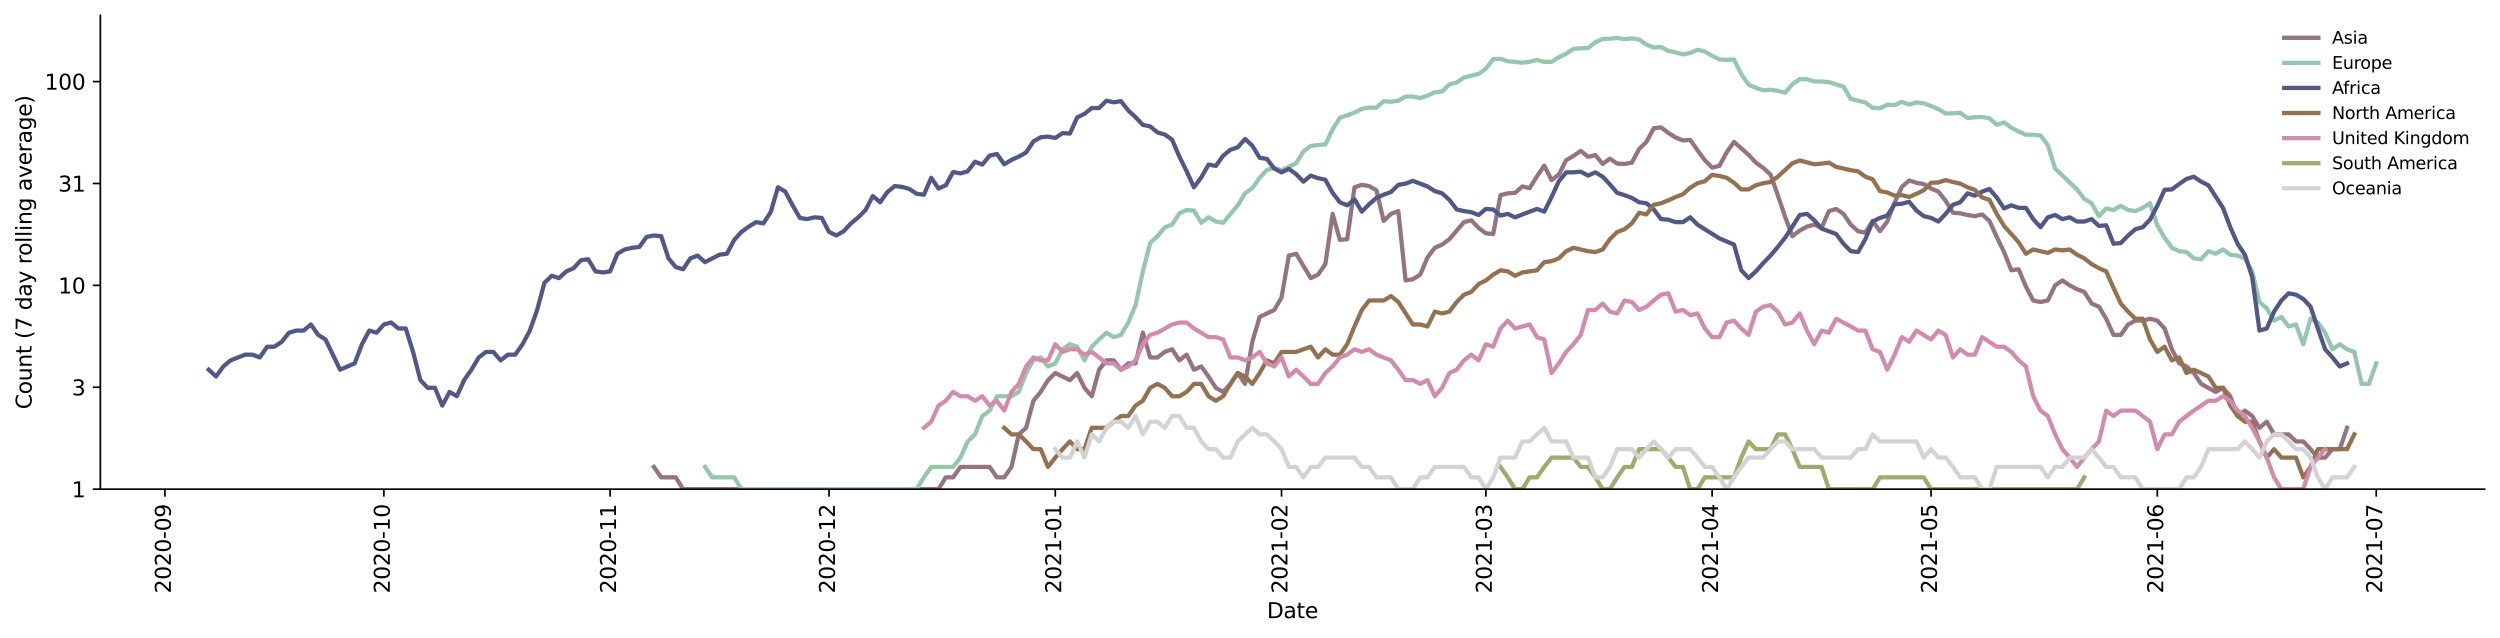 <?xml version="1.0" encoding="utf-8" standalone="no"?>
<!DOCTYPE svg PUBLIC "-//W3C//DTD SVG 1.1//EN"
  "http://www.w3.org/Graphics/SVG/1.1/DTD/svg11.dtd">
<svg height="298.621pt" version="1.1" viewBox="0 0 1170.166 298.621" width="1170.166pt" xmlns="http://www.w3.org/2000/svg" xmlns:xlink="http://www.w3.org/1999/xlink">
 <defs>
  <style type="text/css">*{stroke-linecap:butt;stroke-linejoin:round;}</style>
 </defs>
 <g id="figure_1">
  <g id="patch_1">
   <path d="M 0 298.621 
L 1170.166 298.621 
L 1170.166 0 
L 0 0 
z
" style="fill:#ffffff;"/>
  </g>
  <g id="axes_1">
   <g id="patch_2">
    <path d="M 46.966 228.96 
L 1162.966 228.96 
L 1162.966 7.2 
L 46.966 7.2 
z
" style="fill:#ffffff;"/>
   </g>
   <g id="matplotlib.axis_1">
    <g id="xtick_1">
     <g id="line2d_1">
      <defs>
       <path d="M 0 0 
L 0 3.5 
" id="m3d21635d2b" style="stroke:#000000;stroke-width:0.8;"/>
      </defs>
      <g>
       <use style="stroke:#000000;stroke-width:0.8;" x="77.197" xlink:href="#m3d21635d2b" y="228.96"/>
      </g>
     </g>
     <g id="text_1">
      <!-- 2020-09 -->
      <g transform="translate(79.956 277.743)rotate(-90)scale(0.1 -0.1)">
       <defs>
        <path d="M 1228 531 
L 3431 531 
L 3431 0 
L 469 0 
L 469 531 
Q 828 903 1448 1529 
Q 2069 2156 2228 2338 
Q 2531 2678 2651 2914 
Q 2772 3150 2772 3378 
Q 2772 3750 2511 3984 
Q 2250 4219 1831 4219 
Q 1534 4219 1204 4116 
Q 875 4013 500 3803 
L 500 4441 
Q 881 4594 1212 4672 
Q 1544 4750 1819 4750 
Q 2544 4750 2975 4387 
Q 3406 4025 3406 3419 
Q 3406 3131 3298 2873 
Q 3191 2616 2906 2266 
Q 2828 2175 2409 1742 
Q 1991 1309 1228 531 
z
" id="DejaVuSans-32" transform="scale(0.016)"/>
        <path d="M 2034 4250 
Q 1547 4250 1301 3770 
Q 1056 3291 1056 2328 
Q 1056 1369 1301 889 
Q 1547 409 2034 409 
Q 2525 409 2770 889 
Q 3016 1369 3016 2328 
Q 3016 3291 2770 3770 
Q 2525 4250 2034 4250 
z
M 2034 4750 
Q 2819 4750 3233 4129 
Q 3647 3509 3647 2328 
Q 3647 1150 3233 529 
Q 2819 -91 2034 -91 
Q 1250 -91 836 529 
Q 422 1150 422 2328 
Q 422 3509 836 4129 
Q 1250 4750 2034 4750 
z
" id="DejaVuSans-30" transform="scale(0.016)"/>
        <path d="M 313 2009 
L 1997 2009 
L 1997 1497 
L 313 1497 
L 313 2009 
z
" id="DejaVuSans-2d" transform="scale(0.016)"/>
        <path d="M 703 97 
L 703 672 
Q 941 559 1184 500 
Q 1428 441 1663 441 
Q 2288 441 2617 861 
Q 2947 1281 2994 2138 
Q 2813 1869 2534 1725 
Q 2256 1581 1919 1581 
Q 1219 1581 811 2004 
Q 403 2428 403 3163 
Q 403 3881 828 4315 
Q 1253 4750 1959 4750 
Q 2769 4750 3195 4129 
Q 3622 3509 3622 2328 
Q 3622 1225 3098 567 
Q 2575 -91 1691 -91 
Q 1453 -91 1209 -44 
Q 966 3 703 97 
z
M 1959 2075 
Q 2384 2075 2632 2365 
Q 2881 2656 2881 3163 
Q 2881 3666 2632 3958 
Q 2384 4250 1959 4250 
Q 1534 4250 1286 3958 
Q 1038 3666 1038 3163 
Q 1038 2656 1286 2365 
Q 1534 2075 1959 2075 
z
" id="DejaVuSans-39" transform="scale(0.016)"/>
       </defs>
       <use xlink:href="#DejaVuSans-32"/>
       <use x="63.623" xlink:href="#DejaVuSans-30"/>
       <use x="127.246" xlink:href="#DejaVuSans-32"/>
       <use x="190.869" xlink:href="#DejaVuSans-30"/>
       <use x="254.492" xlink:href="#DejaVuSans-2d"/>
       <use x="290.576" xlink:href="#DejaVuSans-30"/>
       <use x="354.199" xlink:href="#DejaVuSans-39"/>
      </g>
     </g>
    </g>
    <g id="xtick_2">
     <g id="line2d_2">
      <g>
       <use style="stroke:#000000;stroke-width:0.8;" x="179.676" xlink:href="#m3d21635d2b" y="228.96"/>
      </g>
     </g>
     <g id="text_2">
      <!-- 2020-10 -->
      <g transform="translate(182.436 277.743)rotate(-90)scale(0.1 -0.1)">
       <defs>
        <path d="M 794 531 
L 1825 531 
L 1825 4091 
L 703 3866 
L 703 4441 
L 1819 4666 
L 2450 4666 
L 2450 531 
L 3481 531 
L 3481 0 
L 794 0 
L 794 531 
z
" id="DejaVuSans-31" transform="scale(0.016)"/>
       </defs>
       <use xlink:href="#DejaVuSans-32"/>
       <use x="63.623" xlink:href="#DejaVuSans-30"/>
       <use x="127.246" xlink:href="#DejaVuSans-32"/>
       <use x="190.869" xlink:href="#DejaVuSans-30"/>
       <use x="254.492" xlink:href="#DejaVuSans-2d"/>
       <use x="290.576" xlink:href="#DejaVuSans-31"/>
       <use x="354.199" xlink:href="#DejaVuSans-30"/>
      </g>
     </g>
    </g>
    <g id="xtick_3">
     <g id="line2d_3">
      <g>
       <use style="stroke:#000000;stroke-width:0.8;" x="285.572" xlink:href="#m3d21635d2b" y="228.96"/>
      </g>
     </g>
     <g id="text_3">
      <!-- 2020-11 -->
      <g transform="translate(288.331 277.743)rotate(-90)scale(0.1 -0.1)">
       <use xlink:href="#DejaVuSans-32"/>
       <use x="63.623" xlink:href="#DejaVuSans-30"/>
       <use x="127.246" xlink:href="#DejaVuSans-32"/>
       <use x="190.869" xlink:href="#DejaVuSans-30"/>
       <use x="254.492" xlink:href="#DejaVuSans-2d"/>
       <use x="290.576" xlink:href="#DejaVuSans-31"/>
       <use x="354.199" xlink:href="#DejaVuSans-31"/>
      </g>
     </g>
    </g>
    <g id="xtick_4">
     <g id="line2d_4">
      <g>
       <use style="stroke:#000000;stroke-width:0.8;" x="388.051" xlink:href="#m3d21635d2b" y="228.96"/>
      </g>
     </g>
     <g id="text_4">
      <!-- 2020-12 -->
      <g transform="translate(390.81 277.743)rotate(-90)scale(0.1 -0.1)">
       <use xlink:href="#DejaVuSans-32"/>
       <use x="63.623" xlink:href="#DejaVuSans-30"/>
       <use x="127.246" xlink:href="#DejaVuSans-32"/>
       <use x="190.869" xlink:href="#DejaVuSans-30"/>
       <use x="254.492" xlink:href="#DejaVuSans-2d"/>
       <use x="290.576" xlink:href="#DejaVuSans-31"/>
       <use x="354.199" xlink:href="#DejaVuSans-32"/>
      </g>
     </g>
    </g>
    <g id="xtick_5">
     <g id="line2d_5">
      <g>
       <use style="stroke:#000000;stroke-width:0.8;" x="493.946" xlink:href="#m3d21635d2b" y="228.96"/>
      </g>
     </g>
     <g id="text_5">
      <!-- 2021-01 -->
      <g transform="translate(496.706 277.743)rotate(-90)scale(0.1 -0.1)">
       <use xlink:href="#DejaVuSans-32"/>
       <use x="63.623" xlink:href="#DejaVuSans-30"/>
       <use x="127.246" xlink:href="#DejaVuSans-32"/>
       <use x="190.869" xlink:href="#DejaVuSans-31"/>
       <use x="254.492" xlink:href="#DejaVuSans-2d"/>
       <use x="290.576" xlink:href="#DejaVuSans-30"/>
       <use x="354.199" xlink:href="#DejaVuSans-31"/>
      </g>
     </g>
    </g>
    <g id="xtick_6">
     <g id="line2d_6">
      <g>
       <use style="stroke:#000000;stroke-width:0.8;" x="599.842" xlink:href="#m3d21635d2b" y="228.96"/>
      </g>
     </g>
     <g id="text_6">
      <!-- 2021-02 -->
      <g transform="translate(602.601 277.743)rotate(-90)scale(0.1 -0.1)">
       <use xlink:href="#DejaVuSans-32"/>
       <use x="63.623" xlink:href="#DejaVuSans-30"/>
       <use x="127.246" xlink:href="#DejaVuSans-32"/>
       <use x="190.869" xlink:href="#DejaVuSans-31"/>
       <use x="254.492" xlink:href="#DejaVuSans-2d"/>
       <use x="290.576" xlink:href="#DejaVuSans-30"/>
       <use x="354.199" xlink:href="#DejaVuSans-32"/>
      </g>
     </g>
    </g>
    <g id="xtick_7">
     <g id="line2d_7">
      <g>
       <use style="stroke:#000000;stroke-width:0.8;" x="695.489" xlink:href="#m3d21635d2b" y="228.96"/>
      </g>
     </g>
     <g id="text_7">
      <!-- 2021-03 -->
      <g transform="translate(698.248 277.743)rotate(-90)scale(0.1 -0.1)">
       <defs>
        <path d="M 2597 2516 
Q 3050 2419 3304 2112 
Q 3559 1806 3559 1356 
Q 3559 666 3084 287 
Q 2609 -91 1734 -91 
Q 1441 -91 1130 -33 
Q 819 25 488 141 
L 488 750 
Q 750 597 1062 519 
Q 1375 441 1716 441 
Q 2309 441 2620 675 
Q 2931 909 2931 1356 
Q 2931 1769 2642 2001 
Q 2353 2234 1838 2234 
L 1294 2234 
L 1294 2753 
L 1863 2753 
Q 2328 2753 2575 2939 
Q 2822 3125 2822 3475 
Q 2822 3834 2567 4026 
Q 2313 4219 1838 4219 
Q 1578 4219 1281 4162 
Q 984 4106 628 3988 
L 628 4550 
Q 988 4650 1302 4700 
Q 1616 4750 1894 4750 
Q 2613 4750 3031 4423 
Q 3450 4097 3450 3541 
Q 3450 3153 3228 2886 
Q 3006 2619 2597 2516 
z
" id="DejaVuSans-33" transform="scale(0.016)"/>
       </defs>
       <use xlink:href="#DejaVuSans-32"/>
       <use x="63.623" xlink:href="#DejaVuSans-30"/>
       <use x="127.246" xlink:href="#DejaVuSans-32"/>
       <use x="190.869" xlink:href="#DejaVuSans-31"/>
       <use x="254.492" xlink:href="#DejaVuSans-2d"/>
       <use x="290.576" xlink:href="#DejaVuSans-30"/>
       <use x="354.199" xlink:href="#DejaVuSans-33"/>
      </g>
     </g>
    </g>
    <g id="xtick_8">
     <g id="line2d_8">
      <g>
       <use style="stroke:#000000;stroke-width:0.8;" x="801.384" xlink:href="#m3d21635d2b" y="228.96"/>
      </g>
     </g>
     <g id="text_8">
      <!-- 2021-04 -->
      <g transform="translate(804.144 277.743)rotate(-90)scale(0.1 -0.1)">
       <defs>
        <path d="M 2419 4116 
L 825 1625 
L 2419 1625 
L 2419 4116 
z
M 2253 4666 
L 3047 4666 
L 3047 1625 
L 3713 1625 
L 3713 1100 
L 3047 1100 
L 3047 0 
L 2419 0 
L 2419 1100 
L 313 1100 
L 313 1709 
L 2253 4666 
z
" id="DejaVuSans-34" transform="scale(0.016)"/>
       </defs>
       <use xlink:href="#DejaVuSans-32"/>
       <use x="63.623" xlink:href="#DejaVuSans-30"/>
       <use x="127.246" xlink:href="#DejaVuSans-32"/>
       <use x="190.869" xlink:href="#DejaVuSans-31"/>
       <use x="254.492" xlink:href="#DejaVuSans-2d"/>
       <use x="290.576" xlink:href="#DejaVuSans-30"/>
       <use x="354.199" xlink:href="#DejaVuSans-34"/>
      </g>
     </g>
    </g>
    <g id="xtick_9">
     <g id="line2d_9">
      <g>
       <use style="stroke:#000000;stroke-width:0.8;" x="903.864" xlink:href="#m3d21635d2b" y="228.96"/>
      </g>
     </g>
     <g id="text_9">
      <!-- 2021-05 -->
      <g transform="translate(906.623 277.743)rotate(-90)scale(0.1 -0.1)">
       <defs>
        <path d="M 691 4666 
L 3169 4666 
L 3169 4134 
L 1269 4134 
L 1269 2991 
Q 1406 3038 1543 3061 
Q 1681 3084 1819 3084 
Q 2600 3084 3056 2656 
Q 3513 2228 3513 1497 
Q 3513 744 3044 326 
Q 2575 -91 1722 -91 
Q 1428 -91 1123 -41 
Q 819 9 494 109 
L 494 744 
Q 775 591 1075 516 
Q 1375 441 1709 441 
Q 2250 441 2565 725 
Q 2881 1009 2881 1497 
Q 2881 1984 2565 2268 
Q 2250 2553 1709 2553 
Q 1456 2553 1204 2497 
Q 953 2441 691 2322 
L 691 4666 
z
" id="DejaVuSans-35" transform="scale(0.016)"/>
       </defs>
       <use xlink:href="#DejaVuSans-32"/>
       <use x="63.623" xlink:href="#DejaVuSans-30"/>
       <use x="127.246" xlink:href="#DejaVuSans-32"/>
       <use x="190.869" xlink:href="#DejaVuSans-31"/>
       <use x="254.492" xlink:href="#DejaVuSans-2d"/>
       <use x="290.576" xlink:href="#DejaVuSans-30"/>
       <use x="354.199" xlink:href="#DejaVuSans-35"/>
      </g>
     </g>
    </g>
    <g id="xtick_10">
     <g id="line2d_10">
      <g>
       <use style="stroke:#000000;stroke-width:0.8;" x="1009.759" xlink:href="#m3d21635d2b" y="228.96"/>
      </g>
     </g>
     <g id="text_10">
      <!-- 2021-06 -->
      <g transform="translate(1012.518 277.743)rotate(-90)scale(0.1 -0.1)">
       <defs>
        <path d="M 2113 2584 
Q 1688 2584 1439 2293 
Q 1191 2003 1191 1497 
Q 1191 994 1439 701 
Q 1688 409 2113 409 
Q 2538 409 2786 701 
Q 3034 994 3034 1497 
Q 3034 2003 2786 2293 
Q 2538 2584 2113 2584 
z
M 3366 4563 
L 3366 3988 
Q 3128 4100 2886 4159 
Q 2644 4219 2406 4219 
Q 1781 4219 1451 3797 
Q 1122 3375 1075 2522 
Q 1259 2794 1537 2939 
Q 1816 3084 2150 3084 
Q 2853 3084 3261 2657 
Q 3669 2231 3669 1497 
Q 3669 778 3244 343 
Q 2819 -91 2113 -91 
Q 1303 -91 875 529 
Q 447 1150 447 2328 
Q 447 3434 972 4092 
Q 1497 4750 2381 4750 
Q 2619 4750 2861 4703 
Q 3103 4656 3366 4563 
z
" id="DejaVuSans-36" transform="scale(0.016)"/>
       </defs>
       <use xlink:href="#DejaVuSans-32"/>
       <use x="63.623" xlink:href="#DejaVuSans-30"/>
       <use x="127.246" xlink:href="#DejaVuSans-32"/>
       <use x="190.869" xlink:href="#DejaVuSans-31"/>
       <use x="254.492" xlink:href="#DejaVuSans-2d"/>
       <use x="290.576" xlink:href="#DejaVuSans-30"/>
       <use x="354.199" xlink:href="#DejaVuSans-36"/>
      </g>
     </g>
    </g>
    <g id="xtick_11">
     <g id="line2d_11">
      <g>
       <use style="stroke:#000000;stroke-width:0.8;" x="1112.238" xlink:href="#m3d21635d2b" y="228.96"/>
      </g>
     </g>
     <g id="text_11">
      <!-- 2021-07 -->
      <g transform="translate(1114.998 277.743)rotate(-90)scale(0.1 -0.1)">
       <defs>
        <path d="M 525 4666 
L 3525 4666 
L 3525 4397 
L 1831 0 
L 1172 0 
L 2766 4134 
L 525 4134 
L 525 4666 
z
" id="DejaVuSans-37" transform="scale(0.016)"/>
       </defs>
       <use xlink:href="#DejaVuSans-32"/>
       <use x="63.623" xlink:href="#DejaVuSans-30"/>
       <use x="127.246" xlink:href="#DejaVuSans-32"/>
       <use x="190.869" xlink:href="#DejaVuSans-31"/>
       <use x="254.492" xlink:href="#DejaVuSans-2d"/>
       <use x="290.576" xlink:href="#DejaVuSans-30"/>
       <use x="354.199" xlink:href="#DejaVuSans-37"/>
      </g>
     </g>
    </g>
    <g id="text_12">
     <!-- Date -->
     <g transform="translate(593.015 289.341)scale(0.1 -0.1)">
      <defs>
       <path d="M 1259 4147 
L 1259 519 
L 2022 519 
Q 2988 519 3436 956 
Q 3884 1394 3884 2338 
Q 3884 3275 3436 3711 
Q 2988 4147 2022 4147 
L 1259 4147 
z
M 628 4666 
L 1925 4666 
Q 3281 4666 3915 4102 
Q 4550 3538 4550 2338 
Q 4550 1131 3912 565 
Q 3275 0 1925 0 
L 628 0 
L 628 4666 
z
" id="DejaVuSans-44" transform="scale(0.016)"/>
       <path d="M 2194 1759 
Q 1497 1759 1228 1600 
Q 959 1441 959 1056 
Q 959 750 1161 570 
Q 1363 391 1709 391 
Q 2188 391 2477 730 
Q 2766 1069 2766 1631 
L 2766 1759 
L 2194 1759 
z
M 3341 1997 
L 3341 0 
L 2766 0 
L 2766 531 
Q 2569 213 2275 61 
Q 1981 -91 1556 -91 
Q 1019 -91 701 211 
Q 384 513 384 1019 
Q 384 1609 779 1909 
Q 1175 2209 1959 2209 
L 2766 2209 
L 2766 2266 
Q 2766 2663 2505 2880 
Q 2244 3097 1772 3097 
Q 1472 3097 1187 3025 
Q 903 2953 641 2809 
L 641 3341 
Q 956 3463 1253 3523 
Q 1550 3584 1831 3584 
Q 2591 3584 2966 3190 
Q 3341 2797 3341 1997 
z
" id="DejaVuSans-61" transform="scale(0.016)"/>
       <path d="M 1172 4494 
L 1172 3500 
L 2356 3500 
L 2356 3053 
L 1172 3053 
L 1172 1153 
Q 1172 725 1289 603 
Q 1406 481 1766 481 
L 2356 481 
L 2356 0 
L 1766 0 
Q 1100 0 847 248 
Q 594 497 594 1153 
L 594 3053 
L 172 3053 
L 172 3500 
L 594 3500 
L 594 4494 
L 1172 4494 
z
" id="DejaVuSans-74" transform="scale(0.016)"/>
       <path d="M 3597 1894 
L 3597 1613 
L 953 1613 
Q 991 1019 1311 708 
Q 1631 397 2203 397 
Q 2534 397 2845 478 
Q 3156 559 3463 722 
L 3463 178 
Q 3153 47 2828 -22 
Q 2503 -91 2169 -91 
Q 1331 -91 842 396 
Q 353 884 353 1716 
Q 353 2575 817 3079 
Q 1281 3584 2069 3584 
Q 2775 3584 3186 3129 
Q 3597 2675 3597 1894 
z
M 3022 2063 
Q 3016 2534 2758 2815 
Q 2500 3097 2075 3097 
Q 1594 3097 1305 2825 
Q 1016 2553 972 2059 
L 3022 2063 
z
" id="DejaVuSans-65" transform="scale(0.016)"/>
      </defs>
      <use xlink:href="#DejaVuSans-44"/>
      <use x="77.002" xlink:href="#DejaVuSans-61"/>
      <use x="138.281" xlink:href="#DejaVuSans-74"/>
      <use x="177.49" xlink:href="#DejaVuSans-65"/>
     </g>
    </g>
   </g>
   <g id="matplotlib.axis_2">
    <g id="ytick_1">
     <g id="line2d_12">
      <defs>
       <path d="M 0 0 
L -3.5 0 
" id="me97e5a0979" style="stroke:#000000;stroke-width:0.8;"/>
      </defs>
      <g>
       <use style="stroke:#000000;stroke-width:0.8;" x="46.966" xlink:href="#me97e5a0979" y="228.96"/>
      </g>
     </g>
     <g id="text_13">
      <!-- 1 -->
      <g transform="translate(33.603 232.759)scale(0.1 -0.1)">
       <use xlink:href="#DejaVuSans-31"/>
      </g>
     </g>
    </g>
    <g id="ytick_2">
     <g id="line2d_13">
      <g>
       <use style="stroke:#000000;stroke-width:0.8;" x="46.966" xlink:href="#me97e5a0979" y="181.265"/>
      </g>
     </g>
     <g id="text_14">
      <!-- 3 -->
      <g transform="translate(33.603 185.065)scale(0.1 -0.1)">
       <use xlink:href="#DejaVuSans-33"/>
      </g>
     </g>
    </g>
    <g id="ytick_3">
     <g id="line2d_14">
      <g>
       <use style="stroke:#000000;stroke-width:0.8;" x="46.966" xlink:href="#me97e5a0979" y="133.571"/>
      </g>
     </g>
     <g id="text_15">
      <!-- 10 -->
      <g transform="translate(27.241 137.37)scale(0.1 -0.1)">
       <use xlink:href="#DejaVuSans-31"/>
       <use x="63.623" xlink:href="#DejaVuSans-30"/>
      </g>
     </g>
    </g>
    <g id="ytick_4">
     <g id="line2d_15">
      <g>
       <use style="stroke:#000000;stroke-width:0.8;" x="46.966" xlink:href="#me97e5a0979" y="85.876"/>
      </g>
     </g>
     <g id="text_16">
      <!-- 31 -->
      <g transform="translate(27.241 89.675)scale(0.1 -0.1)">
       <use xlink:href="#DejaVuSans-33"/>
       <use x="63.623" xlink:href="#DejaVuSans-31"/>
      </g>
     </g>
    </g>
    <g id="ytick_5">
     <g id="line2d_16">
      <g>
       <use style="stroke:#000000;stroke-width:0.8;" x="46.966" xlink:href="#me97e5a0979" y="38.182"/>
      </g>
     </g>
     <g id="text_17">
      <!-- 100 -->
      <g transform="translate(20.878 41.981)scale(0.1 -0.1)">
       <use xlink:href="#DejaVuSans-31"/>
       <use x="63.623" xlink:href="#DejaVuSans-30"/>
       <use x="127.246" xlink:href="#DejaVuSans-30"/>
      </g>
     </g>
    </g>
    <g id="text_18">
     <!-- Count (7 day rolling average) -->
     <g transform="translate(14.798 191.548)rotate(-90)scale(0.1 -0.1)">
      <defs>
       <path d="M 4122 4306 
L 4122 3641 
Q 3803 3938 3442 4084 
Q 3081 4231 2675 4231 
Q 1875 4231 1450 3742 
Q 1025 3253 1025 2328 
Q 1025 1406 1450 917 
Q 1875 428 2675 428 
Q 3081 428 3442 575 
Q 3803 722 4122 1019 
L 4122 359 
Q 3791 134 3420 21 
Q 3050 -91 2638 -91 
Q 1578 -91 968 557 
Q 359 1206 359 2328 
Q 359 3453 968 4101 
Q 1578 4750 2638 4750 
Q 3056 4750 3426 4639 
Q 3797 4528 4122 4306 
z
" id="DejaVuSans-43" transform="scale(0.016)"/>
       <path d="M 1959 3097 
Q 1497 3097 1228 2736 
Q 959 2375 959 1747 
Q 959 1119 1226 758 
Q 1494 397 1959 397 
Q 2419 397 2687 759 
Q 2956 1122 2956 1747 
Q 2956 2369 2687 2733 
Q 2419 3097 1959 3097 
z
M 1959 3584 
Q 2709 3584 3137 3096 
Q 3566 2609 3566 1747 
Q 3566 888 3137 398 
Q 2709 -91 1959 -91 
Q 1206 -91 779 398 
Q 353 888 353 1747 
Q 353 2609 779 3096 
Q 1206 3584 1959 3584 
z
" id="DejaVuSans-6f" transform="scale(0.016)"/>
       <path d="M 544 1381 
L 544 3500 
L 1119 3500 
L 1119 1403 
Q 1119 906 1312 657 
Q 1506 409 1894 409 
Q 2359 409 2629 706 
Q 2900 1003 2900 1516 
L 2900 3500 
L 3475 3500 
L 3475 0 
L 2900 0 
L 2900 538 
Q 2691 219 2414 64 
Q 2138 -91 1772 -91 
Q 1169 -91 856 284 
Q 544 659 544 1381 
z
M 1991 3584 
L 1991 3584 
z
" id="DejaVuSans-75" transform="scale(0.016)"/>
       <path d="M 3513 2113 
L 3513 0 
L 2938 0 
L 2938 2094 
Q 2938 2591 2744 2837 
Q 2550 3084 2163 3084 
Q 1697 3084 1428 2787 
Q 1159 2491 1159 1978 
L 1159 0 
L 581 0 
L 581 3500 
L 1159 3500 
L 1159 2956 
Q 1366 3272 1645 3428 
Q 1925 3584 2291 3584 
Q 2894 3584 3203 3211 
Q 3513 2838 3513 2113 
z
" id="DejaVuSans-6e" transform="scale(0.016)"/>
       <path id="DejaVuSans-20" transform="scale(0.016)"/>
       <path d="M 1984 4856 
Q 1566 4138 1362 3434 
Q 1159 2731 1159 2009 
Q 1159 1288 1364 580 
Q 1569 -128 1984 -844 
L 1484 -844 
Q 1016 -109 783 600 
Q 550 1309 550 2009 
Q 550 2706 781 3412 
Q 1013 4119 1484 4856 
L 1984 4856 
z
" id="DejaVuSans-28" transform="scale(0.016)"/>
       <path d="M 2906 2969 
L 2906 4863 
L 3481 4863 
L 3481 0 
L 2906 0 
L 2906 525 
Q 2725 213 2448 61 
Q 2172 -91 1784 -91 
Q 1150 -91 751 415 
Q 353 922 353 1747 
Q 353 2572 751 3078 
Q 1150 3584 1784 3584 
Q 2172 3584 2448 3432 
Q 2725 3281 2906 2969 
z
M 947 1747 
Q 947 1113 1208 752 
Q 1469 391 1925 391 
Q 2381 391 2643 752 
Q 2906 1113 2906 1747 
Q 2906 2381 2643 2742 
Q 2381 3103 1925 3103 
Q 1469 3103 1208 2742 
Q 947 2381 947 1747 
z
" id="DejaVuSans-64" transform="scale(0.016)"/>
       <path d="M 2059 -325 
Q 1816 -950 1584 -1140 
Q 1353 -1331 966 -1331 
L 506 -1331 
L 506 -850 
L 844 -850 
Q 1081 -850 1212 -737 
Q 1344 -625 1503 -206 
L 1606 56 
L 191 3500 
L 800 3500 
L 1894 763 
L 2988 3500 
L 3597 3500 
L 2059 -325 
z
" id="DejaVuSans-79" transform="scale(0.016)"/>
       <path d="M 2631 2963 
Q 2534 3019 2420 3045 
Q 2306 3072 2169 3072 
Q 1681 3072 1420 2755 
Q 1159 2438 1159 1844 
L 1159 0 
L 581 0 
L 581 3500 
L 1159 3500 
L 1159 2956 
Q 1341 3275 1631 3429 
Q 1922 3584 2338 3584 
Q 2397 3584 2469 3576 
Q 2541 3569 2628 3553 
L 2631 2963 
z
" id="DejaVuSans-72" transform="scale(0.016)"/>
       <path d="M 603 4863 
L 1178 4863 
L 1178 0 
L 603 0 
L 603 4863 
z
" id="DejaVuSans-6c" transform="scale(0.016)"/>
       <path d="M 603 3500 
L 1178 3500 
L 1178 0 
L 603 0 
L 603 3500 
z
M 603 4863 
L 1178 4863 
L 1178 4134 
L 603 4134 
L 603 4863 
z
" id="DejaVuSans-69" transform="scale(0.016)"/>
       <path d="M 2906 1791 
Q 2906 2416 2648 2759 
Q 2391 3103 1925 3103 
Q 1463 3103 1205 2759 
Q 947 2416 947 1791 
Q 947 1169 1205 825 
Q 1463 481 1925 481 
Q 2391 481 2648 825 
Q 2906 1169 2906 1791 
z
M 3481 434 
Q 3481 -459 3084 -895 
Q 2688 -1331 1869 -1331 
Q 1566 -1331 1297 -1286 
Q 1028 -1241 775 -1147 
L 775 -588 
Q 1028 -725 1275 -790 
Q 1522 -856 1778 -856 
Q 2344 -856 2625 -561 
Q 2906 -266 2906 331 
L 2906 616 
Q 2728 306 2450 153 
Q 2172 0 1784 0 
Q 1141 0 747 490 
Q 353 981 353 1791 
Q 353 2603 747 3093 
Q 1141 3584 1784 3584 
Q 2172 3584 2450 3431 
Q 2728 3278 2906 2969 
L 2906 3500 
L 3481 3500 
L 3481 434 
z
" id="DejaVuSans-67" transform="scale(0.016)"/>
       <path d="M 191 3500 
L 800 3500 
L 1894 563 
L 2988 3500 
L 3597 3500 
L 2284 0 
L 1503 0 
L 191 3500 
z
" id="DejaVuSans-76" transform="scale(0.016)"/>
       <path d="M 513 4856 
L 1013 4856 
Q 1481 4119 1714 3412 
Q 1947 2706 1947 2009 
Q 1947 1309 1714 600 
Q 1481 -109 1013 -844 
L 513 -844 
Q 928 -128 1133 580 
Q 1338 1288 1338 2009 
Q 1338 2731 1133 3434 
Q 928 4138 513 4856 
z
" id="DejaVuSans-29" transform="scale(0.016)"/>
      </defs>
      <use xlink:href="#DejaVuSans-43"/>
      <use x="69.824" xlink:href="#DejaVuSans-6f"/>
      <use x="131.006" xlink:href="#DejaVuSans-75"/>
      <use x="194.385" xlink:href="#DejaVuSans-6e"/>
      <use x="257.764" xlink:href="#DejaVuSans-74"/>
      <use x="296.973" xlink:href="#DejaVuSans-20"/>
      <use x="328.76" xlink:href="#DejaVuSans-28"/>
      <use x="367.773" xlink:href="#DejaVuSans-37"/>
      <use x="431.396" xlink:href="#DejaVuSans-20"/>
      <use x="463.184" xlink:href="#DejaVuSans-64"/>
      <use x="526.66" xlink:href="#DejaVuSans-61"/>
      <use x="587.939" xlink:href="#DejaVuSans-79"/>
      <use x="647.119" xlink:href="#DejaVuSans-20"/>
      <use x="678.906" xlink:href="#DejaVuSans-72"/>
      <use x="717.77" xlink:href="#DejaVuSans-6f"/>
      <use x="778.951" xlink:href="#DejaVuSans-6c"/>
      <use x="806.734" xlink:href="#DejaVuSans-6c"/>
      <use x="834.518" xlink:href="#DejaVuSans-69"/>
      <use x="862.301" xlink:href="#DejaVuSans-6e"/>
      <use x="925.68" xlink:href="#DejaVuSans-67"/>
      <use x="989.156" xlink:href="#DejaVuSans-20"/>
      <use x="1020.943" xlink:href="#DejaVuSans-61"/>
      <use x="1082.223" xlink:href="#DejaVuSans-76"/>
      <use x="1141.402" xlink:href="#DejaVuSans-65"/>
      <use x="1202.926" xlink:href="#DejaVuSans-72"/>
      <use x="1244.039" xlink:href="#DejaVuSans-61"/>
      <use x="1305.318" xlink:href="#DejaVuSans-67"/>
      <use x="1368.795" xlink:href="#DejaVuSans-65"/>
      <use x="1430.318" xlink:href="#DejaVuSans-29"/>
     </g>
    </g>
   </g>
   <g id="line2d_17">
    <path clip-path="url(#p2420712d04)" d="M 306.068 218.549 
L 309.484 223.428 
L 316.315 223.428 
L 319.731 228.96 
L 439.291 228.96 
L 442.707 223.428 
L 446.123 223.428 
L 449.539 218.549 
L 463.203 218.549 
L 466.619 223.428 
L 470.034 223.428 
L 473.45 218.549 
L 476.866 203.315 
L 480.282 200.245 
L 483.698 187.594 
L 487.114 183.448 
L 490.53 177.916 
L 493.946 174.6 
L 500.778 177.916 
L 504.194 174.6 
L 507.61 181.521 
L 511.026 185.469 
L 514.442 173.037 
L 517.858 168.672 
L 521.274 168.672 
L 524.69 173.037 
L 528.106 170.076 
L 531.522 170.076 
L 534.938 155.731 
L 538.354 167.313 
L 541.77 167.313 
L 545.186 164.723 
L 548.602 163.487 
L 552.018 168.672 
L 555.434 165.998 
L 558.85 173.037 
L 562.266 171.53 
L 565.682 176.225 
L 569.098 181.521 
L 572.514 183.448 
L 575.93 179.679 
L 579.346 174.6 
L 582.762 179.679 
L 586.178 159.984 
L 589.594 148.347 
L 596.426 145.096 
L 599.842 139.272 
L 603.258 119.632 
L 606.674 118.795 
L 613.506 130.164 
L 616.922 128.56 
L 620.338 123.622 
L 623.754 100.108 
L 627.169 112.291 
L 630.585 111.938 
L 634.001 87.666 
L 637.417 86.51 
L 640.833 87.084 
L 644.249 89.057 
L 647.665 103.402 
L 651.081 100.108 
L 654.497 98.809 
L 657.913 131.269 
L 661.329 130.713 
L 664.745 128.56 
L 668.161 120.486 
L 671.577 115.992 
L 674.993 114.471 
L 678.409 111.938 
L 685.241 103.977 
L 688.657 103.117 
L 692.073 106.67 
L 695.489 109.221 
L 698.905 109.551 
L 702.321 91.342 
L 705.737 90.496 
L 709.153 90.287 
L 712.569 87.277 
L 715.985 88.059 
L 719.401 82.527 
L 722.817 77.494 
L 726.233 84.29 
L 729.649 81.673 
L 733.065 74.974 
L 736.481 73.007 
L 739.897 70.609 
L 743.313 73.421 
L 746.729 72.598 
L 750.145 76.737 
L 753.561 74.261 
L 756.977 76.587 
L 760.393 76.737 
L 763.809 76.141 
L 767.225 69.712 
L 770.641 66.426 
L 774.057 60.04 
L 777.473 59.641 
L 780.888 62.202 
L 784.304 64.371 
L 787.72 65.73 
L 791.136 65.5 
L 794.552 70.351 
L 797.968 74.974 
L 801.384 78.422 
L 804.8 77.647 
L 808.216 71.261 
L 811.632 66.426 
L 818.464 72.462 
L 821.88 76.141 
L 825.296 78.578 
L 828.712 81.673 
L 832.128 91.342 
L 835.544 101.449 
L 838.96 110.557 
L 842.376 107.926 
L 845.792 106.057 
L 849.208 105.153 
L 852.624 106.67 
L 856.04 98.809 
L 859.456 97.799 
L 862.872 100.108 
L 866.288 105.153 
L 869.704 108.246 
L 873.12 108.893 
L 876.536 103.402 
L 879.952 108.246 
L 883.368 103.689 
L 886.784 94.907 
L 890.2 87.471 
L 893.616 84.47 
L 897.032 85.57 
L 900.448 86.131 
L 903.864 88.256 
L 907.28 89.668 
L 910.696 93.987 
L 914.112 99.584 
L 917.528 99.845 
L 920.944 100.639 
L 924.36 101.177 
L 927.776 100.373 
L 931.192 103.402 
L 934.607 110.898 
L 938.023 117.974 
L 941.439 126.514 
L 944.855 126.018 
L 948.271 134.167 
L 951.687 140.653 
L 955.103 141.361 
L 958.519 140.653 
L 961.935 133.571 
L 965.351 131.269 
L 968.767 133.571 
L 972.183 135.385 
L 975.599 136.641 
L 979.015 142.082 
L 982.431 143.561 
L 985.847 149.201 
L 989.263 156.754 
L 992.679 156.754 
L 996.095 151.875 
L 999.511 150.073 
L 1002.927 150.073 
L 1006.343 149.201 
L 1009.759 150.073 
L 1013.175 153.758 
L 1016.591 163.487 
L 1020.007 170.076 
L 1023.423 171.53 
L 1026.839 174.6 
L 1030.255 179.679 
L 1037.087 183.448 
L 1040.503 181.521 
L 1043.919 185.469 
L 1047.335 194.713 
L 1050.751 192.202 
L 1054.167 194.713 
L 1057.583 200.245 
L 1060.999 197.387 
L 1064.415 203.315 
L 1071.247 203.315 
L 1074.663 206.631 
L 1078.079 206.631 
L 1081.495 210.236 
L 1084.911 214.184 
L 1088.327 214.184 
L 1091.742 210.236 
L 1095.158 210.236 
L 1098.574 200.245 
L 1098.574 200.245 
" style="fill:none;stroke:#947383;stroke-linecap:square;stroke-width:2;"/>
   </g>
   <g id="line2d_18">
    <path clip-path="url(#p2420712d04)" d="M 329.979 218.549 
L 333.395 223.428 
L 343.643 223.428 
L 347.059 228.96 
L 429.043 228.96 
L 432.459 223.428 
L 435.875 218.549 
L 446.123 218.549 
L 449.539 214.184 
L 452.955 206.631 
L 456.371 203.315 
L 459.787 194.713 
L 463.203 192.202 
L 466.619 185.469 
L 473.45 185.469 
L 476.866 183.448 
L 480.282 174.6 
L 483.698 168.672 
L 487.114 167.313 
L 490.53 171.53 
L 493.946 170.076 
L 497.362 163.487 
L 500.778 161.119 
L 504.194 162.286 
L 507.61 168.672 
L 511.026 162.286 
L 514.442 158.879 
L 517.858 155.731 
L 521.274 157.803 
L 524.69 156.754 
L 528.106 150.964 
L 531.522 142.815 
L 534.938 127.016 
L 538.354 113.732 
L 541.77 110.557 
L 545.186 106.362 
L 548.602 105.153 
L 552.018 99.845 
L 555.434 98.301 
L 558.85 98.554 
L 562.266 104.268 
L 565.682 101.722 
L 569.098 103.689 
L 572.514 104.268 
L 579.346 96.088 
L 582.762 90.496 
L 586.178 88.059 
L 589.594 83.223 
L 593.01 79.531 
L 596.426 78.578 
L 599.842 79.692 
L 606.674 76.438 
L 610.09 70.869 
L 613.506 68.342 
L 616.922 67.854 
L 620.338 67.613 
L 623.754 60.544 
L 627.169 55.127 
L 630.585 53.985 
L 634.001 52.705 
L 637.417 50.977 
L 640.833 50.337 
L 644.249 50.416 
L 647.665 47.352 
L 651.081 47.648 
L 654.497 47.131 
L 657.913 45.194 
L 661.329 45.194 
L 664.745 45.901 
L 668.161 44.775 
L 671.577 43.209 
L 674.993 42.81 
L 678.409 39.504 
L 681.825 38.598 
L 685.241 36.273 
L 692.073 34.611 
L 695.489 32.135 
L 698.905 27.632 
L 702.321 27.541 
L 705.737 28.654 
L 712.569 29.366 
L 715.985 28.89 
L 719.401 28.047 
L 722.817 28.985 
L 726.233 28.937 
L 729.649 26.815 
L 733.065 25.14 
L 736.481 22.83 
L 739.897 22.585 
L 743.313 22.504 
L 746.729 19.76 
L 750.145 18.233 
L 753.561 18.123 
L 756.977 17.76 
L 760.393 18.342 
L 763.809 17.977 
L 767.225 18.489 
L 770.641 20.875 
L 774.057 22.262 
L 777.473 21.98 
L 780.888 23.822 
L 784.304 24.497 
L 787.72 25.487 
L 791.136 24.796 
L 794.552 23.281 
L 797.968 24.116 
L 801.384 26.101 
L 804.8 27.863 
L 808.216 28.001 
L 811.632 27.863 
L 815.048 34.72 
L 818.464 39.627 
L 821.88 41.188 
L 825.296 42.219 
L 828.712 42.024 
L 832.128 42.481 
L 835.544 43.41 
L 838.96 39.443 
L 842.376 37.015 
L 845.792 37.13 
L 849.208 38.122 
L 852.624 38.182 
L 856.04 38.419 
L 862.872 40.556 
L 866.288 46.331 
L 873.12 47.947 
L 876.536 50.496 
L 879.952 50.655 
L 883.368 49.009 
L 886.784 49.24 
L 890.2 47.648 
L 893.616 48.932 
L 897.032 47.947 
L 900.448 48.323 
L 903.864 49.629 
L 907.28 51.057 
L 910.696 53.127 
L 914.112 53.042 
L 917.528 52.789 
L 920.944 55.306 
L 924.36 54.861 
L 927.776 54.772 
L 931.192 55.395 
L 934.607 58.369 
L 938.023 57.322 
L 941.439 59.74 
L 944.855 61.572 
L 948.271 63.056 
L 951.687 63.056 
L 955.103 63.381 
L 958.519 67.976 
L 961.935 78.893 
L 972.183 88.655 
L 975.599 93.086 
L 979.015 95.141 
L 982.431 101.177 
L 985.847 97.55 
L 989.263 98.301 
L 992.679 96.328 
L 996.095 98.301 
L 999.511 98.809 
L 1002.927 97.303 
L 1006.343 95.141 
L 1009.759 105.452 
L 1013.175 111.242 
L 1016.591 115.992 
L 1020.007 117.57 
L 1023.423 117.974 
L 1026.839 120.92 
L 1030.255 121.358 
L 1033.671 117.57 
L 1037.087 118.795 
L 1040.503 116.774 
L 1043.919 119.211 
L 1047.335 119.632 
L 1050.751 120.92 
L 1054.167 127.016 
L 1057.583 141.361 
L 1060.999 144.322 
L 1064.415 150.073 
L 1067.831 148.347 
L 1071.247 152.806 
L 1074.663 151.875 
L 1078.079 161.119 
L 1081.495 149.201 
L 1084.911 150.964 
L 1088.327 155.731 
L 1091.742 163.487 
L 1095.158 161.119 
L 1098.574 163.487 
L 1101.99 164.723 
L 1105.406 179.679 
L 1108.822 179.679 
L 1112.238 170.076 
L 1112.238 170.076 
" style="fill:none;stroke:#96c6ad;stroke-linecap:square;stroke-width:2;"/>
   </g>
   <g id="line2d_19">
    <path clip-path="url(#p2420712d04)" d="M 97.693 173.037 
L 101.109 176.225 
L 104.525 171.53 
L 107.941 168.672 
L 114.773 165.998 
L 118.189 165.998 
L 121.605 167.313 
L 125.021 162.286 
L 128.437 162.286 
L 131.853 159.984 
L 135.269 155.731 
L 138.685 154.733 
L 142.101 154.733 
L 145.517 151.875 
L 148.933 156.754 
L 152.349 158.879 
L 159.181 173.037 
L 166.012 170.076 
L 169.428 161.119 
L 172.844 154.733 
L 176.26 155.731 
L 179.676 151.875 
L 183.092 150.964 
L 186.508 153.758 
L 189.924 153.758 
L 193.34 164.723 
L 196.756 177.916 
L 200.172 181.521 
L 203.588 181.521 
L 207.004 189.834 
L 210.42 183.448 
L 213.836 185.469 
L 217.252 177.916 
L 220.668 173.037 
L 224.084 167.313 
L 227.5 164.723 
L 230.916 164.723 
L 234.332 168.672 
L 237.748 165.998 
L 241.164 165.998 
L 244.58 161.119 
L 247.996 154.733 
L 251.412 145.096 
L 254.828 132.404 
L 258.244 129.088 
L 261.66 130.164 
L 265.076 127.016 
L 268.492 125.527 
L 271.908 121.801 
L 275.324 121.358 
L 278.74 127.016 
L 282.156 127.524 
L 285.572 127.016 
L 288.988 118.795 
L 292.404 116.774 
L 295.82 115.992 
L 299.236 115.607 
L 302.652 110.898 
L 306.068 110.219 
L 309.484 110.557 
L 312.9 120.92 
L 316.315 125.043 
L 319.731 126.018 
L 323.147 120.92 
L 326.563 119.632 
L 329.979 122.702 
L 336.811 119.211 
L 340.227 118.795 
L 343.643 112.291 
L 347.059 108.568 
L 350.475 106.057 
L 353.891 103.977 
L 357.307 104.561 
L 360.723 99.324 
L 364.139 87.666 
L 367.555 89.668 
L 370.971 96.088 
L 374.387 101.998 
L 377.803 102.554 
L 381.219 101.722 
L 384.635 101.998 
L 388.051 108.568 
L 391.467 110.219 
L 394.883 108.246 
L 398.299 104.561 
L 401.715 101.722 
L 405.131 98.301 
L 408.547 91.771 
L 411.963 94.675 
L 415.379 89.873 
L 418.795 87.084 
L 422.211 87.471 
L 425.627 88.455 
L 429.043 90.706 
L 432.459 91.129 
L 435.875 83.223 
L 439.291 88.256 
L 442.707 86.7 
L 446.123 80.506 
L 449.539 81.168 
L 452.955 80.178 
L 456.371 75.699 
L 459.787 77.038 
L 463.203 72.87 
L 466.619 72.058 
L 470.034 76.887 
L 473.45 74.83 
L 476.866 73.283 
L 480.282 71.393 
L 483.698 66.192 
L 487.114 64.26 
L 490.53 63.928 
L 493.946 64.594 
L 497.362 62.308 
L 500.778 62.52 
L 504.194 54.949 
L 507.61 53.297 
L 511.026 50.576 
L 514.442 50.576 
L 517.858 47.131 
L 521.274 47.872 
L 524.69 47.352 
L 528.106 51.708 
L 531.522 54.861 
L 534.938 58.465 
L 538.354 59.147 
L 541.77 61.991 
L 545.186 62.948 
L 548.602 65.386 
L 552.018 73.283 
L 555.434 80.178 
L 558.85 87.666 
L 562.266 83.048 
L 565.682 77.038 
L 569.098 77.647 
L 572.514 72.87 
L 575.93 70.094 
L 579.346 68.959 
L 582.762 65.045 
L 586.178 68.219 
L 589.594 73.839 
L 593.01 74.402 
L 596.426 78.893 
L 599.842 80.67 
L 603.258 79.052 
L 606.674 81.504 
L 610.09 85.017 
L 613.506 82.183 
L 616.922 83.399 
L 620.338 84.11 
L 623.754 90.287 
L 627.169 94.675 
L 630.585 96.088 
L 634.001 93.309 
L 637.417 99.066 
L 640.833 95.612 
L 644.249 92.643 
L 647.665 91.129 
L 651.081 89.873 
L 654.497 86.51 
L 657.913 85.943 
L 661.329 84.652 
L 668.161 87.277 
L 671.577 89.463 
L 674.993 90.496 
L 678.409 93.534 
L 681.825 98.049 
L 685.241 98.809 
L 688.657 99.324 
L 692.073 100.639 
L 695.489 97.799 
L 698.905 98.049 
L 702.321 100.907 
L 705.737 100.108 
L 709.153 101.722 
L 715.985 99.066 
L 719.401 97.799 
L 722.817 99.066 
L 726.233 92.205 
L 729.649 84.834 
L 733.065 80.67 
L 736.481 80.67 
L 739.897 80.341 
L 743.313 82.183 
L 746.729 80.67 
L 750.145 82.7 
L 753.561 86.32 
L 756.977 90.287 
L 760.393 91.342 
L 763.809 92.643 
L 767.225 94.675 
L 770.641 95.141 
L 774.057 98.049 
L 777.473 102.554 
L 780.888 102.835 
L 784.304 103.977 
L 787.72 103.977 
L 791.136 101.722 
L 794.552 105.153 
L 804.8 111.588 
L 811.632 114.471 
L 815.048 126.514 
L 818.464 130.164 
L 821.88 127.016 
L 825.296 123.16 
L 828.712 119.632 
L 832.128 115.607 
L 835.544 111.242 
L 838.96 106.057 
L 842.376 100.639 
L 845.792 100.108 
L 849.208 103.117 
L 852.624 106.981 
L 859.456 109.551 
L 862.872 114.1 
L 866.288 117.57 
L 869.704 117.974 
L 873.12 111.938 
L 876.536 103.689 
L 879.952 101.998 
L 883.368 100.907 
L 886.784 95.612 
L 890.2 95.376 
L 893.616 94.445 
L 897.032 98.554 
L 900.448 101.177 
L 903.864 101.998 
L 907.28 103.689 
L 910.696 100.108 
L 914.112 95.849 
L 917.528 94.675 
L 920.944 90.496 
L 924.36 91.556 
L 927.776 89.668 
L 931.192 88.455 
L 934.607 92.423 
L 938.023 97.55 
L 941.439 96.088 
L 944.855 97.303 
L 948.271 97.303 
L 951.687 102.554 
L 955.103 106.362 
L 958.519 101.722 
L 961.935 100.639 
L 965.351 102.554 
L 968.767 101.722 
L 972.183 103.689 
L 975.599 103.689 
L 979.015 102.554 
L 982.431 105.753 
L 985.847 105.452 
L 989.263 114.1 
L 992.679 113.732 
L 996.095 110.219 
L 999.511 107.293 
L 1002.927 106.362 
L 1006.343 102.835 
L 1009.759 96.328 
L 1013.175 88.855 
L 1016.591 88.655 
L 1020.007 86.131 
L 1023.423 83.753 
L 1026.839 82.7 
L 1030.255 85.017 
L 1033.671 86.7 
L 1040.503 97.303 
L 1043.919 106.362 
L 1047.335 114.1 
L 1050.751 119.211 
L 1054.167 129.622 
L 1057.583 154.733 
L 1060.999 153.758 
L 1064.415 145.885 
L 1067.831 140.653 
L 1071.247 137.283 
L 1074.663 137.936 
L 1078.079 139.957 
L 1081.495 143.561 
L 1084.911 153.758 
L 1088.327 163.487 
L 1091.742 167.313 
L 1095.158 171.53 
L 1098.574 170.076 
L 1098.574 170.076 
" style="fill:none;stroke:#525886;stroke-linecap:square;stroke-width:2;"/>
   </g>
   <g id="line2d_20">
    <path clip-path="url(#p2420712d04)" d="M 470.034 200.245 
L 473.45 203.315 
L 476.866 203.315 
L 480.282 206.631 
L 483.698 210.236 
L 487.114 210.236 
L 490.53 218.549 
L 493.946 214.184 
L 497.362 210.236 
L 500.778 206.631 
L 504.194 210.236 
L 507.61 210.236 
L 511.026 200.245 
L 517.858 200.245 
L 521.274 197.387 
L 524.69 194.713 
L 528.106 194.713 
L 531.522 189.834 
L 534.938 187.594 
L 538.354 181.521 
L 541.77 179.679 
L 545.186 181.521 
L 548.602 185.469 
L 552.018 185.469 
L 555.434 183.448 
L 558.85 179.679 
L 562.266 179.679 
L 565.682 185.469 
L 569.098 187.594 
L 572.514 185.469 
L 575.93 179.679 
L 579.346 174.6 
L 582.762 176.225 
L 586.178 179.679 
L 589.594 174.6 
L 593.01 168.672 
L 596.426 170.076 
L 599.842 164.723 
L 606.674 164.723 
L 613.506 162.286 
L 616.922 167.313 
L 620.338 163.487 
L 623.754 165.998 
L 627.169 165.998 
L 630.585 161.119 
L 634.001 152.806 
L 637.417 145.096 
L 640.833 140.653 
L 647.665 140.653 
L 651.081 138.598 
L 654.497 141.361 
L 661.329 151.875 
L 664.745 151.875 
L 668.161 152.806 
L 671.577 145.885 
L 674.993 146.689 
L 678.409 145.885 
L 681.825 141.361 
L 685.241 137.936 
L 688.657 136.641 
L 692.073 132.983 
L 695.489 131.269 
L 698.905 128.56 
L 702.321 126.514 
L 705.737 127.016 
L 709.153 129.088 
L 712.569 127.524 
L 719.401 126.514 
L 722.817 122.702 
L 726.233 122.249 
L 729.649 120.92 
L 733.065 117.57 
L 736.481 115.992 
L 743.313 117.57 
L 746.729 117.974 
L 750.145 116.774 
L 753.561 111.938 
L 756.977 108.568 
L 760.393 107.293 
L 763.809 104.561 
L 767.225 99.584 
L 770.641 100.373 
L 774.057 95.849 
L 777.473 95.141 
L 780.888 93.76 
L 784.304 92.205 
L 787.72 90.917 
L 791.136 87.862 
L 794.552 85.756 
L 797.968 84.834 
L 801.384 81.842 
L 804.8 82.354 
L 808.216 83.223 
L 811.632 85.57 
L 815.048 88.655 
L 818.464 88.655 
L 821.88 86.7 
L 825.296 85.756 
L 828.712 85.2 
L 832.128 82.7 
L 838.96 76.438 
L 842.376 75.118 
L 849.208 76.887 
L 852.624 76.587 
L 856.04 76.141 
L 859.456 78.11 
L 866.288 79.692 
L 869.704 80.178 
L 873.12 82.7 
L 876.536 83.931 
L 879.952 89.463 
L 883.368 90.08 
L 886.784 91.556 
L 890.2 91.342 
L 893.616 92.205 
L 897.032 90.706 
L 900.448 89.057 
L 903.864 85.57 
L 907.28 85.385 
L 910.696 84.29 
L 914.112 85.2 
L 917.528 85.943 
L 920.944 87.666 
L 924.36 88.855 
L 927.776 92.423 
L 931.192 93.534 
L 934.607 100.108 
L 938.023 105.753 
L 944.855 113.367 
L 948.271 118.795 
L 951.687 116.774 
L 958.519 118.383 
L 961.935 116.774 
L 965.351 117.17 
L 968.767 116.774 
L 972.183 119.211 
L 975.599 120.92 
L 979.015 123.622 
L 982.431 125.527 
L 985.847 127.016 
L 989.263 134.772 
L 992.679 142.082 
L 996.095 145.885 
L 999.511 149.201 
L 1002.927 149.201 
L 1006.343 158.879 
L 1009.759 164.723 
L 1013.175 162.286 
L 1016.591 168.672 
L 1020.007 167.313 
L 1023.423 174.6 
L 1026.839 173.037 
L 1033.671 176.225 
L 1037.087 181.521 
L 1040.503 181.521 
L 1043.919 189.834 
L 1047.335 194.713 
L 1050.751 197.387 
L 1054.167 197.387 
L 1057.583 206.631 
L 1060.999 214.184 
L 1064.415 210.236 
L 1067.831 214.184 
L 1074.663 214.184 
L 1078.079 223.428 
L 1081.495 218.549 
L 1084.911 210.236 
L 1098.574 210.236 
L 1101.99 203.315 
L 1101.99 203.315 
" style="fill:none;stroke:#937252;stroke-linecap:square;stroke-width:2;"/>
   </g>
   <g id="line2d_21">
    <path clip-path="url(#p2420712d04)" d="M 432.459 200.245 
L 435.875 197.387 
L 439.291 189.834 
L 442.707 187.594 
L 446.123 183.448 
L 449.539 185.469 
L 452.955 185.469 
L 456.371 187.594 
L 459.787 185.469 
L 463.203 189.834 
L 466.619 187.594 
L 470.034 192.202 
L 473.45 183.448 
L 476.866 179.679 
L 480.282 171.53 
L 483.698 167.313 
L 487.114 168.672 
L 490.53 168.672 
L 493.946 161.119 
L 497.362 164.723 
L 500.778 163.487 
L 504.194 163.487 
L 507.61 165.998 
L 511.026 164.723 
L 514.442 167.313 
L 517.858 170.076 
L 521.274 170.076 
L 524.69 173.037 
L 528.106 171.53 
L 531.522 168.672 
L 534.938 161.119 
L 538.354 156.754 
L 541.77 155.731 
L 548.602 151.875 
L 552.018 150.964 
L 555.434 150.964 
L 558.85 153.758 
L 565.682 157.803 
L 569.098 157.803 
L 572.514 158.879 
L 575.93 167.313 
L 579.346 167.313 
L 582.762 168.672 
L 586.178 167.313 
L 589.594 164.723 
L 593.01 170.076 
L 596.426 171.53 
L 599.842 167.313 
L 603.258 176.225 
L 606.674 173.037 
L 610.09 176.225 
L 613.506 179.679 
L 616.922 179.679 
L 620.338 174.6 
L 623.754 171.53 
L 627.169 167.313 
L 630.585 165.998 
L 634.001 163.487 
L 637.417 164.723 
L 640.833 163.487 
L 644.249 165.998 
L 651.081 168.672 
L 654.497 173.037 
L 657.913 177.916 
L 661.329 177.916 
L 664.745 179.679 
L 668.161 177.916 
L 671.577 185.469 
L 674.993 181.521 
L 678.409 174.6 
L 681.825 173.037 
L 685.241 168.672 
L 688.657 165.998 
L 692.073 168.672 
L 695.489 161.119 
L 698.905 162.286 
L 702.321 153.758 
L 705.737 150.073 
L 709.153 153.758 
L 715.985 151.875 
L 719.401 157.803 
L 722.817 158.879 
L 726.233 174.6 
L 729.649 170.076 
L 733.065 164.723 
L 736.481 161.119 
L 739.897 156.754 
L 743.313 145.096 
L 746.729 145.096 
L 750.145 142.082 
L 753.561 145.885 
L 756.977 146.689 
L 760.393 140.653 
L 763.809 141.361 
L 767.225 145.096 
L 770.641 143.561 
L 774.057 140.653 
L 777.473 137.936 
L 780.888 137.283 
L 784.304 145.885 
L 787.72 145.096 
L 791.136 147.51 
L 794.552 146.689 
L 797.968 153.758 
L 801.384 157.803 
L 804.8 157.803 
L 808.216 150.964 
L 811.632 150.073 
L 815.048 153.758 
L 818.464 156.754 
L 821.88 145.885 
L 825.296 143.561 
L 828.712 142.815 
L 832.128 145.885 
L 835.544 151.875 
L 838.96 150.964 
L 842.376 146.689 
L 845.792 154.733 
L 849.208 161.119 
L 852.624 154.733 
L 856.04 155.731 
L 859.456 149.201 
L 866.288 152.806 
L 869.704 154.733 
L 873.12 154.733 
L 876.536 163.487 
L 879.952 164.723 
L 883.368 173.037 
L 886.784 165.998 
L 890.2 157.803 
L 893.616 159.984 
L 897.032 154.733 
L 903.864 158.879 
L 907.28 154.733 
L 910.696 156.754 
L 914.112 167.313 
L 917.528 163.487 
L 920.944 165.998 
L 924.36 165.998 
L 927.776 157.803 
L 934.607 162.286 
L 938.023 162.286 
L 941.439 164.723 
L 944.855 168.672 
L 948.271 171.53 
L 951.687 185.469 
L 955.103 192.202 
L 958.519 194.713 
L 961.935 203.315 
L 965.351 210.236 
L 968.767 214.184 
L 972.183 218.549 
L 975.599 214.184 
L 979.015 210.236 
L 982.431 206.631 
L 985.847 192.202 
L 989.263 194.713 
L 992.679 192.202 
L 999.511 192.202 
L 1002.927 194.713 
L 1006.343 197.387 
L 1009.759 210.236 
L 1013.175 203.315 
L 1016.591 203.315 
L 1020.007 197.387 
L 1023.423 194.713 
L 1026.839 192.202 
L 1033.671 187.594 
L 1037.087 187.594 
L 1040.503 185.469 
L 1043.919 187.594 
L 1047.335 192.202 
L 1050.751 194.713 
L 1054.167 200.245 
L 1057.583 206.631 
L 1060.999 214.184 
L 1064.415 223.428 
L 1067.831 228.96 
L 1078.079 228.96 
L 1081.495 218.549 
L 1084.911 214.184 
L 1088.327 210.236 
L 1088.327 210.236 
" style="fill:none;stroke:#d18cad;stroke-linecap:square;stroke-width:2;"/>
   </g>
   <g id="line2d_22">
    <path clip-path="url(#p2420712d04)" d="M 702.321 218.549 
L 705.737 223.428 
L 709.153 228.96 
L 712.569 228.96 
L 715.985 223.428 
L 719.401 223.428 
L 722.817 218.549 
L 726.233 214.184 
L 729.649 214.184 
L 733.065 214.184 
L 736.481 214.184 
L 739.897 218.549 
L 743.313 218.549 
L 746.729 223.428 
L 750.145 228.96 
L 753.561 228.96 
L 756.977 223.428 
L 760.393 218.549 
L 763.809 218.549 
L 767.225 210.236 
L 770.641 210.236 
L 774.057 210.236 
L 777.473 210.236 
L 780.888 214.184 
L 784.304 218.549 
L 787.72 218.549 
L 791.136 228.96 
L 794.552 228.96 
L 797.968 223.428 
L 801.384 223.428 
L 804.8 223.428 
L 808.216 223.428 
L 811.632 223.428 
L 815.048 214.184 
L 818.464 206.631 
L 821.88 210.236 
L 825.296 210.236 
L 828.712 210.236 
L 832.128 203.315 
L 835.544 203.315 
L 838.96 210.236 
L 842.376 218.549 
L 845.792 218.549 
L 849.208 218.549 
L 852.624 218.549 
L 856.04 228.96 
L 859.456 228.96 
L 862.872 228.96 
L 866.288 228.96 
L 869.704 228.96 
L 873.12 228.96 
L 876.536 228.96 
L 879.952 223.428 
L 883.368 223.428 
L 886.784 223.428 
L 890.2 223.428 
L 893.616 223.428 
L 897.032 223.428 
L 900.448 223.428 
L 903.864 228.96 
L 907.28 228.96 
L 910.696 228.96 
L 914.112 228.96 
L 917.528 228.96 
L 920.944 228.96 
L 924.36 228.96 
L 927.776 228.96 
L 931.192 228.96 
L 934.607 228.96 
L 938.023 228.96 
L 941.439 228.96 
L 944.855 228.96 
L 948.271 228.96 
L 951.687 228.96 
L 955.103 228.96 
L 958.519 228.96 
L 961.935 228.96 
L 965.351 228.96 
L 968.767 228.96 
L 972.183 228.96 
L 975.599 223.428 
" style="fill:none;stroke:#a4a86f;stroke-linecap:square;stroke-width:2;"/>
   </g>
   <g id="line2d_23">
    <path clip-path="url(#p2420712d04)" d="M 493.946 210.236 
L 497.362 214.184 
L 500.778 214.184 
L 504.194 206.631 
L 507.61 214.184 
L 511.026 203.315 
L 514.442 206.631 
L 517.858 200.245 
L 521.274 197.387 
L 524.69 197.387 
L 528.106 200.245 
L 531.522 194.713 
L 534.938 203.315 
L 538.354 197.387 
L 541.77 197.387 
L 545.186 200.245 
L 548.602 194.713 
L 552.018 194.713 
L 555.434 200.245 
L 558.85 200.245 
L 562.266 206.631 
L 565.682 210.236 
L 569.098 210.236 
L 572.514 214.184 
L 575.93 214.184 
L 579.346 206.631 
L 582.762 203.315 
L 586.178 200.245 
L 589.594 203.315 
L 593.01 203.315 
L 596.426 206.631 
L 599.842 210.236 
L 603.258 218.549 
L 606.674 218.549 
L 610.09 223.428 
L 613.506 218.549 
L 616.922 218.549 
L 620.338 214.184 
L 634.001 214.184 
L 637.417 218.549 
L 640.833 218.549 
L 644.249 223.428 
L 651.081 223.428 
L 654.497 228.96 
L 661.329 228.96 
L 664.745 223.428 
L 668.161 223.428 
L 671.577 218.549 
L 685.241 218.549 
L 688.657 223.428 
L 692.073 223.428 
L 695.489 228.96 
L 698.905 223.428 
L 702.321 214.184 
L 709.153 214.184 
L 712.569 206.631 
L 715.985 206.631 
L 719.401 203.315 
L 722.817 200.245 
L 726.233 206.631 
L 733.065 206.631 
L 736.481 214.184 
L 743.313 214.184 
L 746.729 223.428 
L 750.145 223.428 
L 753.561 218.549 
L 756.977 210.236 
L 763.809 210.236 
L 767.225 214.184 
L 770.641 210.236 
L 774.057 206.631 
L 777.473 210.236 
L 780.888 214.184 
L 784.304 210.236 
L 791.136 210.236 
L 794.552 214.184 
L 797.968 218.549 
L 801.384 218.549 
L 804.8 223.428 
L 808.216 228.96 
L 811.632 223.428 
L 815.048 218.549 
L 818.464 214.184 
L 825.296 214.184 
L 828.712 210.236 
L 832.128 206.631 
L 835.544 206.631 
L 838.96 210.236 
L 849.208 210.236 
L 852.624 214.184 
L 866.288 214.184 
L 869.704 210.236 
L 873.12 210.236 
L 876.536 203.315 
L 879.952 206.631 
L 897.032 206.631 
L 900.448 214.184 
L 903.864 210.236 
L 907.28 214.184 
L 910.696 214.184 
L 914.112 218.549 
L 917.528 223.428 
L 924.36 223.428 
L 927.776 228.96 
L 931.192 228.96 
L 934.607 218.549 
L 955.103 218.549 
L 958.519 223.428 
L 961.935 218.549 
L 965.351 218.549 
L 968.767 214.184 
L 975.599 214.184 
L 979.015 210.236 
L 982.431 214.184 
L 985.847 218.549 
L 989.263 218.549 
L 992.679 223.428 
L 999.511 223.428 
L 1002.927 228.96 
L 1020.007 228.96 
L 1023.423 223.428 
L 1026.839 223.428 
L 1030.255 218.549 
L 1033.671 210.236 
L 1047.335 210.236 
L 1050.751 206.631 
L 1054.167 210.236 
L 1057.583 214.184 
L 1060.999 206.631 
L 1064.415 203.315 
L 1067.831 203.315 
L 1071.247 206.631 
L 1074.663 210.236 
L 1078.079 210.236 
L 1081.495 214.184 
L 1084.911 223.428 
L 1088.327 228.96 
L 1091.742 223.428 
L 1098.574 223.428 
L 1101.99 218.549 
L 1101.99 218.549 
" style="fill:none;stroke:#d3d3d3;stroke-linecap:square;stroke-width:2;"/>
   </g>
   <g id="patch_3">
    <path d="M 46.966 228.96 
L 46.966 7.2 
" style="fill:none;stroke:#000000;stroke-linecap:square;stroke-linejoin:miter;stroke-width:0.8;"/>
   </g>
   <g id="patch_4">
    <path d="M 46.966 228.96 
L 1162.966 228.96 
" style="fill:none;stroke:#000000;stroke-linecap:square;stroke-linejoin:miter;stroke-width:0.8;"/>
   </g>
   <g id="legend_1">
    <g id="line2d_24">
     <path d="M 1069.154 17.679 
L 1085.154 17.679 
" style="fill:none;stroke:#947383;stroke-linecap:square;stroke-width:2;"/>
    </g>
    <g id="line2d_25"/>
    <g id="text_19">
     <!-- Asia -->
     <g transform="translate(1091.554 20.479)scale(0.08 -0.08)">
      <defs>
       <path d="M 2188 4044 
L 1331 1722 
L 3047 1722 
L 2188 4044 
z
M 1831 4666 
L 2547 4666 
L 4325 0 
L 3669 0 
L 3244 1197 
L 1141 1197 
L 716 0 
L 50 0 
L 1831 4666 
z
" id="DejaVuSans-41" transform="scale(0.016)"/>
       <path d="M 2834 3397 
L 2834 2853 
Q 2591 2978 2328 3040 
Q 2066 3103 1784 3103 
Q 1356 3103 1142 2972 
Q 928 2841 928 2578 
Q 928 2378 1081 2264 
Q 1234 2150 1697 2047 
L 1894 2003 
Q 2506 1872 2764 1633 
Q 3022 1394 3022 966 
Q 3022 478 2636 193 
Q 2250 -91 1575 -91 
Q 1294 -91 989 -36 
Q 684 19 347 128 
L 347 722 
Q 666 556 975 473 
Q 1284 391 1588 391 
Q 1994 391 2212 530 
Q 2431 669 2431 922 
Q 2431 1156 2273 1281 
Q 2116 1406 1581 1522 
L 1381 1569 
Q 847 1681 609 1914 
Q 372 2147 372 2553 
Q 372 3047 722 3315 
Q 1072 3584 1716 3584 
Q 2034 3584 2315 3537 
Q 2597 3491 2834 3397 
z
" id="DejaVuSans-73" transform="scale(0.016)"/>
      </defs>
      <use xlink:href="#DejaVuSans-41"/>
      <use x="68.408" xlink:href="#DejaVuSans-73"/>
      <use x="120.508" xlink:href="#DejaVuSans-69"/>
      <use x="148.291" xlink:href="#DejaVuSans-61"/>
     </g>
    </g>
    <g id="line2d_26">
     <path d="M 1069.154 29.421 
L 1085.154 29.421 
" style="fill:none;stroke:#96c6ad;stroke-linecap:square;stroke-width:2;"/>
    </g>
    <g id="line2d_27"/>
    <g id="text_20">
     <!-- Europe -->
     <g transform="translate(1091.554 32.221)scale(0.08 -0.08)">
      <defs>
       <path d="M 628 4666 
L 3578 4666 
L 3578 4134 
L 1259 4134 
L 1259 2753 
L 3481 2753 
L 3481 2222 
L 1259 2222 
L 1259 531 
L 3634 531 
L 3634 0 
L 628 0 
L 628 4666 
z
" id="DejaVuSans-45" transform="scale(0.016)"/>
       <path d="M 1159 525 
L 1159 -1331 
L 581 -1331 
L 581 3500 
L 1159 3500 
L 1159 2969 
Q 1341 3281 1617 3432 
Q 1894 3584 2278 3584 
Q 2916 3584 3314 3078 
Q 3713 2572 3713 1747 
Q 3713 922 3314 415 
Q 2916 -91 2278 -91 
Q 1894 -91 1617 61 
Q 1341 213 1159 525 
z
M 3116 1747 
Q 3116 2381 2855 2742 
Q 2594 3103 2138 3103 
Q 1681 3103 1420 2742 
Q 1159 2381 1159 1747 
Q 1159 1113 1420 752 
Q 1681 391 2138 391 
Q 2594 391 2855 752 
Q 3116 1113 3116 1747 
z
" id="DejaVuSans-70" transform="scale(0.016)"/>
      </defs>
      <use xlink:href="#DejaVuSans-45"/>
      <use x="63.184" xlink:href="#DejaVuSans-75"/>
      <use x="126.562" xlink:href="#DejaVuSans-72"/>
      <use x="165.426" xlink:href="#DejaVuSans-6f"/>
      <use x="226.607" xlink:href="#DejaVuSans-70"/>
      <use x="290.084" xlink:href="#DejaVuSans-65"/>
     </g>
    </g>
    <g id="line2d_28">
     <path d="M 1069.154 41.164 
L 1085.154 41.164 
" style="fill:none;stroke:#525886;stroke-linecap:square;stroke-width:2;"/>
    </g>
    <g id="line2d_29"/>
    <g id="text_21">
     <!-- Africa -->
     <g transform="translate(1091.554 43.964)scale(0.08 -0.08)">
      <defs>
       <path d="M 2375 4863 
L 2375 4384 
L 1825 4384 
Q 1516 4384 1395 4259 
Q 1275 4134 1275 3809 
L 1275 3500 
L 2222 3500 
L 2222 3053 
L 1275 3053 
L 1275 0 
L 697 0 
L 697 3053 
L 147 3053 
L 147 3500 
L 697 3500 
L 697 3744 
Q 697 4328 969 4595 
Q 1241 4863 1831 4863 
L 2375 4863 
z
" id="DejaVuSans-66" transform="scale(0.016)"/>
       <path d="M 3122 3366 
L 3122 2828 
Q 2878 2963 2633 3030 
Q 2388 3097 2138 3097 
Q 1578 3097 1268 2742 
Q 959 2388 959 1747 
Q 959 1106 1268 751 
Q 1578 397 2138 397 
Q 2388 397 2633 464 
Q 2878 531 3122 666 
L 3122 134 
Q 2881 22 2623 -34 
Q 2366 -91 2075 -91 
Q 1284 -91 818 406 
Q 353 903 353 1747 
Q 353 2603 823 3093 
Q 1294 3584 2113 3584 
Q 2378 3584 2631 3529 
Q 2884 3475 3122 3366 
z
" id="DejaVuSans-63" transform="scale(0.016)"/>
      </defs>
      <use xlink:href="#DejaVuSans-41"/>
      <use x="64.783" xlink:href="#DejaVuSans-66"/>
      <use x="99.988" xlink:href="#DejaVuSans-72"/>
      <use x="141.102" xlink:href="#DejaVuSans-69"/>
      <use x="168.885" xlink:href="#DejaVuSans-63"/>
      <use x="223.865" xlink:href="#DejaVuSans-61"/>
     </g>
    </g>
    <g id="line2d_30">
     <path d="M 1069.154 52.906 
L 1085.154 52.906 
" style="fill:none;stroke:#937252;stroke-linecap:square;stroke-width:2;"/>
    </g>
    <g id="line2d_31"/>
    <g id="text_22">
     <!-- North America -->
     <g transform="translate(1091.554 55.706)scale(0.08 -0.08)">
      <defs>
       <path d="M 628 4666 
L 1478 4666 
L 3547 763 
L 3547 4666 
L 4159 4666 
L 4159 0 
L 3309 0 
L 1241 3903 
L 1241 0 
L 628 0 
L 628 4666 
z
" id="DejaVuSans-4e" transform="scale(0.016)"/>
       <path d="M 3513 2113 
L 3513 0 
L 2938 0 
L 2938 2094 
Q 2938 2591 2744 2837 
Q 2550 3084 2163 3084 
Q 1697 3084 1428 2787 
Q 1159 2491 1159 1978 
L 1159 0 
L 581 0 
L 581 4863 
L 1159 4863 
L 1159 2956 
Q 1366 3272 1645 3428 
Q 1925 3584 2291 3584 
Q 2894 3584 3203 3211 
Q 3513 2838 3513 2113 
z
" id="DejaVuSans-68" transform="scale(0.016)"/>
       <path d="M 3328 2828 
Q 3544 3216 3844 3400 
Q 4144 3584 4550 3584 
Q 5097 3584 5394 3201 
Q 5691 2819 5691 2113 
L 5691 0 
L 5113 0 
L 5113 2094 
Q 5113 2597 4934 2840 
Q 4756 3084 4391 3084 
Q 3944 3084 3684 2787 
Q 3425 2491 3425 1978 
L 3425 0 
L 2847 0 
L 2847 2094 
Q 2847 2600 2669 2842 
Q 2491 3084 2119 3084 
Q 1678 3084 1418 2786 
Q 1159 2488 1159 1978 
L 1159 0 
L 581 0 
L 581 3500 
L 1159 3500 
L 1159 2956 
Q 1356 3278 1631 3431 
Q 1906 3584 2284 3584 
Q 2666 3584 2933 3390 
Q 3200 3197 3328 2828 
z
" id="DejaVuSans-6d" transform="scale(0.016)"/>
      </defs>
      <use xlink:href="#DejaVuSans-4e"/>
      <use x="74.805" xlink:href="#DejaVuSans-6f"/>
      <use x="135.986" xlink:href="#DejaVuSans-72"/>
      <use x="177.1" xlink:href="#DejaVuSans-74"/>
      <use x="216.309" xlink:href="#DejaVuSans-68"/>
      <use x="279.688" xlink:href="#DejaVuSans-20"/>
      <use x="311.475" xlink:href="#DejaVuSans-41"/>
      <use x="379.883" xlink:href="#DejaVuSans-6d"/>
      <use x="477.295" xlink:href="#DejaVuSans-65"/>
      <use x="538.818" xlink:href="#DejaVuSans-72"/>
      <use x="579.932" xlink:href="#DejaVuSans-69"/>
      <use x="607.715" xlink:href="#DejaVuSans-63"/>
      <use x="662.695" xlink:href="#DejaVuSans-61"/>
     </g>
    </g>
    <g id="line2d_32">
     <path d="M 1069.154 64.649 
L 1085.154 64.649 
" style="fill:none;stroke:#d18cad;stroke-linecap:square;stroke-width:2;"/>
    </g>
    <g id="line2d_33"/>
    <g id="text_23">
     <!-- United Kingdom -->
     <g transform="translate(1091.554 67.449)scale(0.08 -0.08)">
      <defs>
       <path d="M 556 4666 
L 1191 4666 
L 1191 1831 
Q 1191 1081 1462 751 
Q 1734 422 2344 422 
Q 2950 422 3222 751 
Q 3494 1081 3494 1831 
L 3494 4666 
L 4128 4666 
L 4128 1753 
Q 4128 841 3676 375 
Q 3225 -91 2344 -91 
Q 1459 -91 1007 375 
Q 556 841 556 1753 
L 556 4666 
z
" id="DejaVuSans-55" transform="scale(0.016)"/>
       <path d="M 628 4666 
L 1259 4666 
L 1259 2694 
L 3353 4666 
L 4166 4666 
L 1850 2491 
L 4331 0 
L 3500 0 
L 1259 2247 
L 1259 0 
L 628 0 
L 628 4666 
z
" id="DejaVuSans-4b" transform="scale(0.016)"/>
      </defs>
      <use xlink:href="#DejaVuSans-55"/>
      <use x="73.193" xlink:href="#DejaVuSans-6e"/>
      <use x="136.572" xlink:href="#DejaVuSans-69"/>
      <use x="164.355" xlink:href="#DejaVuSans-74"/>
      <use x="203.564" xlink:href="#DejaVuSans-65"/>
      <use x="265.088" xlink:href="#DejaVuSans-64"/>
      <use x="328.564" xlink:href="#DejaVuSans-20"/>
      <use x="360.352" xlink:href="#DejaVuSans-4b"/>
      <use x="425.928" xlink:href="#DejaVuSans-69"/>
      <use x="453.711" xlink:href="#DejaVuSans-6e"/>
      <use x="517.09" xlink:href="#DejaVuSans-67"/>
      <use x="580.566" xlink:href="#DejaVuSans-64"/>
      <use x="644.043" xlink:href="#DejaVuSans-6f"/>
      <use x="705.225" xlink:href="#DejaVuSans-6d"/>
     </g>
    </g>
    <g id="line2d_34">
     <path d="M 1069.154 76.391 
L 1085.154 76.391 
" style="fill:none;stroke:#a4a86f;stroke-linecap:square;stroke-width:2;"/>
    </g>
    <g id="line2d_35"/>
    <g id="text_24">
     <!-- South America -->
     <g transform="translate(1091.554 79.191)scale(0.08 -0.08)">
      <defs>
       <path d="M 3425 4513 
L 3425 3897 
Q 3066 4069 2747 4153 
Q 2428 4238 2131 4238 
Q 1616 4238 1336 4038 
Q 1056 3838 1056 3469 
Q 1056 3159 1242 3001 
Q 1428 2844 1947 2747 
L 2328 2669 
Q 3034 2534 3370 2195 
Q 3706 1856 3706 1288 
Q 3706 609 3251 259 
Q 2797 -91 1919 -91 
Q 1588 -91 1214 -16 
Q 841 59 441 206 
L 441 856 
Q 825 641 1194 531 
Q 1563 422 1919 422 
Q 2459 422 2753 634 
Q 3047 847 3047 1241 
Q 3047 1584 2836 1778 
Q 2625 1972 2144 2069 
L 1759 2144 
Q 1053 2284 737 2584 
Q 422 2884 422 3419 
Q 422 4038 858 4394 
Q 1294 4750 2059 4750 
Q 2388 4750 2728 4690 
Q 3069 4631 3425 4513 
z
" id="DejaVuSans-53" transform="scale(0.016)"/>
      </defs>
      <use xlink:href="#DejaVuSans-53"/>
      <use x="63.477" xlink:href="#DejaVuSans-6f"/>
      <use x="124.658" xlink:href="#DejaVuSans-75"/>
      <use x="188.037" xlink:href="#DejaVuSans-74"/>
      <use x="227.246" xlink:href="#DejaVuSans-68"/>
      <use x="290.625" xlink:href="#DejaVuSans-20"/>
      <use x="322.412" xlink:href="#DejaVuSans-41"/>
      <use x="390.82" xlink:href="#DejaVuSans-6d"/>
      <use x="488.232" xlink:href="#DejaVuSans-65"/>
      <use x="549.756" xlink:href="#DejaVuSans-72"/>
      <use x="590.869" xlink:href="#DejaVuSans-69"/>
      <use x="618.652" xlink:href="#DejaVuSans-63"/>
      <use x="673.633" xlink:href="#DejaVuSans-61"/>
     </g>
    </g>
    <g id="line2d_36">
     <path d="M 1069.154 88.134 
L 1085.154 88.134 
" style="fill:none;stroke:#d3d3d3;stroke-linecap:square;stroke-width:2;"/>
    </g>
    <g id="line2d_37"/>
    <g id="text_25">
     <!-- Oceania -->
     <g transform="translate(1091.554 90.934)scale(0.08 -0.08)">
      <defs>
       <path d="M 2522 4238 
Q 1834 4238 1429 3725 
Q 1025 3213 1025 2328 
Q 1025 1447 1429 934 
Q 1834 422 2522 422 
Q 3209 422 3611 934 
Q 4013 1447 4013 2328 
Q 4013 3213 3611 3725 
Q 3209 4238 2522 4238 
z
M 2522 4750 
Q 3503 4750 4090 4092 
Q 4678 3434 4678 2328 
Q 4678 1225 4090 567 
Q 3503 -91 2522 -91 
Q 1538 -91 948 565 
Q 359 1222 359 2328 
Q 359 3434 948 4092 
Q 1538 4750 2522 4750 
z
" id="DejaVuSans-4f" transform="scale(0.016)"/>
      </defs>
      <use xlink:href="#DejaVuSans-4f"/>
      <use x="78.711" xlink:href="#DejaVuSans-63"/>
      <use x="133.691" xlink:href="#DejaVuSans-65"/>
      <use x="195.215" xlink:href="#DejaVuSans-61"/>
      <use x="256.494" xlink:href="#DejaVuSans-6e"/>
      <use x="319.873" xlink:href="#DejaVuSans-69"/>
      <use x="347.656" xlink:href="#DejaVuSans-61"/>
     </g>
    </g>
   </g>
  </g>
 </g>
 <defs>
  <clipPath id="p2420712d04">
   <rect height="221.76" width="1116" x="46.966" y="7.2"/>
  </clipPath>
 </defs>
</svg>

